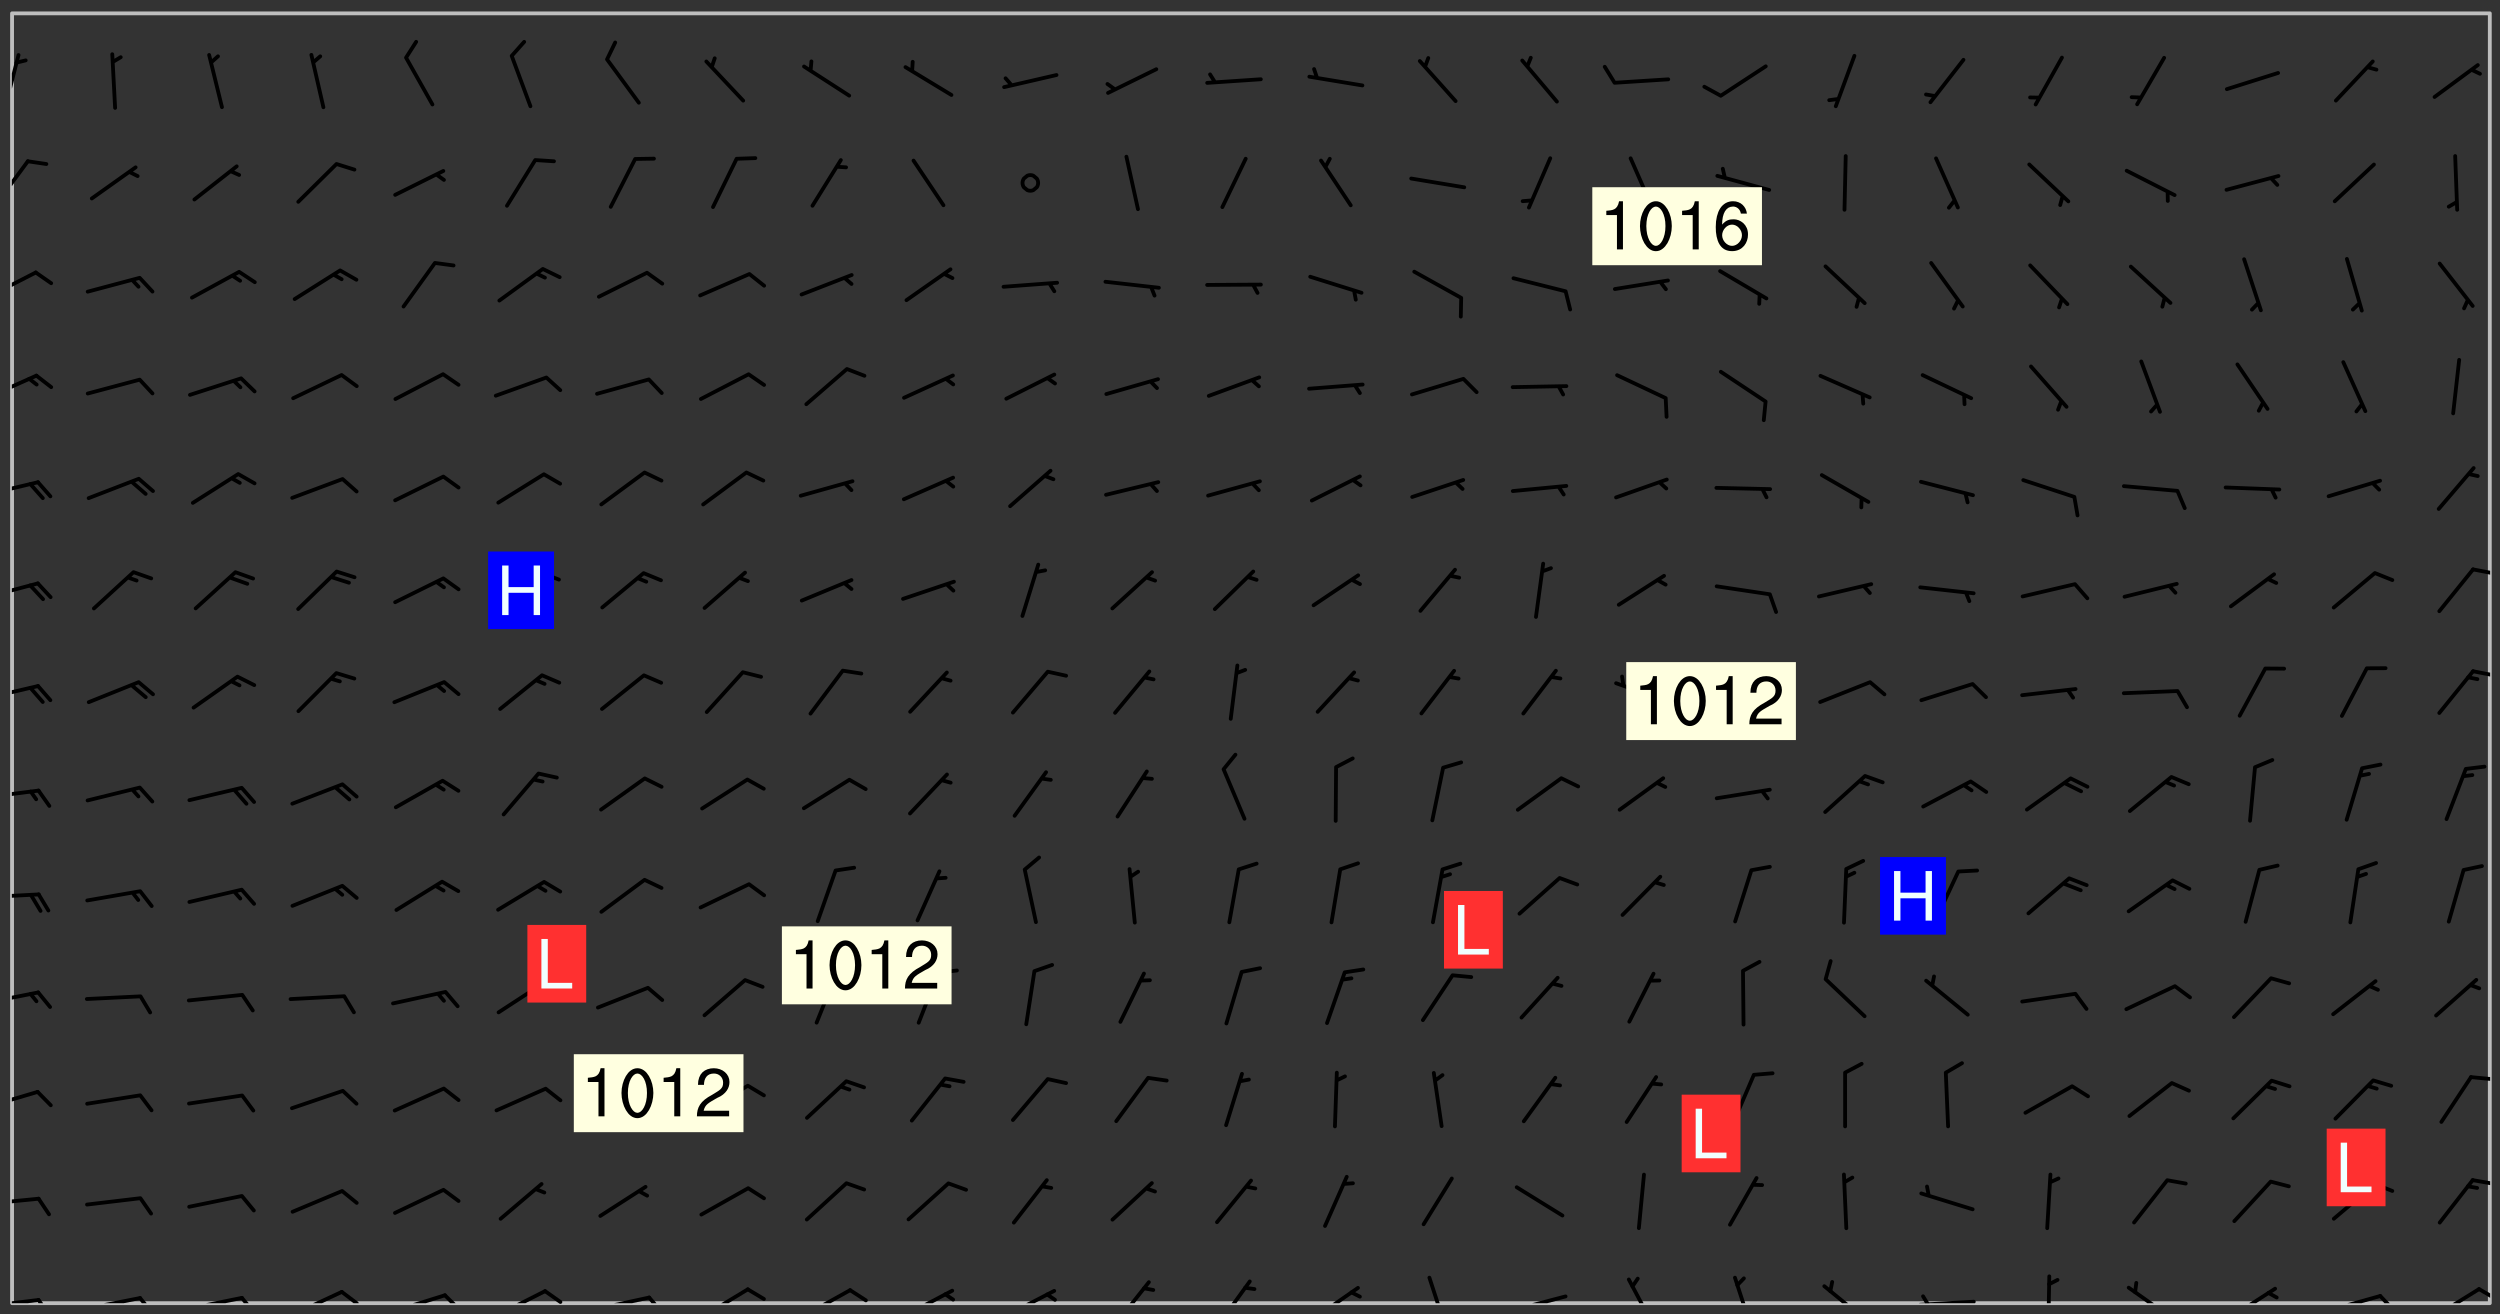 <svg xmlns="http://www.w3.org/2000/svg" role="img" xmlns:xlink="http://www.w3.org/1999/xlink" viewBox="142.45 309.95 326.84 171.84"><rect x="142.45" y="309.95" width="326.84" height="171.84" fill="#333333" stroke="none"/><defs><clipPath id="a"><path d="M144 311.672h324v168.656H144zm0 0"/></clipPath><clipPath id="b"><path d="M144 479h4v1.328h-4zm0 0"/></clipPath><clipPath id="c"><path d="M147 479h3v1.328h-3zm0 0"/></clipPath><clipPath id="d"><path d="M153 479h9v1.328h-9zm0 0"/></clipPath><clipPath id="e"><path d="M160 479h3v1.328h-3zm0 0"/></clipPath><clipPath id="f"><path d="M166 479h9v1.328h-9zm0 0"/></clipPath><clipPath id="g"><path d="M173 479h3v1.328h-3zm0 0"/></clipPath><clipPath id="h"><path d="M180 478h8v2.328h-8zm0 0"/></clipPath><clipPath id="i"><path d="M186 478h4v2.328h-4zm0 0"/></clipPath><clipPath id="j"><path d="M193 479h8v1.328h-8zm0 0"/></clipPath><clipPath id="k"><path d="M200 479h3v1.328h-3zm0 0"/></clipPath><clipPath id="l"><path d="M207 478h7v2.328h-7zm0 0"/></clipPath><clipPath id="m"><path d="M213 478h3v2.328h-3zm0 0"/></clipPath><clipPath id="n"><path d="M220 479h8v1.328h-8zm0 0"/></clipPath><clipPath id="o"><path d="M227 479h3v1.328h-3zm0 0"/></clipPath><clipPath id="p"><path d="M233 478h8v2.328h-8zm0 0"/></clipPath><clipPath id="q"><path d="M239 478h4v2.328h-4zm0 0"/></clipPath><clipPath id="r"><path d="M247 478h7v2.328h-7zm0 0"/></clipPath><clipPath id="s"><path d="M253 478h3v2.328h-3zm0 0"/></clipPath><clipPath id="t"><path d="M260 478h8v2.328h-8zm0 0"/></clipPath><clipPath id="u"><path d="M265 478h3v2.328h-3zm0 0"/></clipPath><clipPath id="v"><path d="M273 478h8v2.328h-8zm0 0"/></clipPath><clipPath id="w"><path d="M279 478h2v2.328h-2zm0 0"/></clipPath><clipPath id="x"><path d="M288 477h5v3.328h-5zm0 0"/></clipPath><clipPath id="y"><path d="M301 477h6v3.328h-6zm0 0"/></clipPath><clipPath id="z"><path d="M313 478h8v2.328h-8zm0 0"/></clipPath><clipPath id="A"><path d="M329 476h3v4.328h-3zm0 0"/></clipPath><clipPath id="B"><path d="M340 479h8v1.328h-8zm0 0"/></clipPath><clipPath id="C"><path d="M355 476h4v4.328h-4zm0 0"/></clipPath><clipPath id="D"><path d="M369 476h3v4.328h-3zm0 0"/></clipPath><clipPath id="E"><path d="M380 477h7v3.328h-7zm0 0"/></clipPath><clipPath id="F"><path d="M393 479h8v1.328h-8zm0 0"/></clipPath><clipPath id="G"><path d="M393 479h2v1.328h-2zm0 0"/></clipPath><clipPath id="H"><path d="M409 476h2v4.328h-2zm0 0"/></clipPath><clipPath id="I"><path d="M420 478h7v2.328h-7zm0 0"/></clipPath><clipPath id="J"><path d="M433 478h8v2.328h-8zm0 0"/></clipPath><clipPath id="K"><path d="M446 479h8v1.328h-8zm0 0"/></clipPath><clipPath id="L"><path d="M453 479h3v1.328h-3zm0 0"/></clipPath><clipPath id="M"><path d="M460 478h7v2.328h-7zm0 0"/></clipPath><clipPath id="N"><path d="M466 478h2v2h-2zm0 0"/></clipPath><clipPath id="O"><path d="M144 466h4v2h-4zm0 0"/></clipPath><clipPath id="P"><path d="M465 463h3v2h-3zm0 0"/></clipPath><clipPath id="Q"><path d="M144 452h4v3h-4zm0 0"/></clipPath><clipPath id="R"><path d="M465 450h3v2h-3zm0 0"/></clipPath><clipPath id="S"><path d="M144 439h4v3h-4zm0 0"/></clipPath><clipPath id="T"><path d="M144 426h4v2h-4zm0 0"/></clipPath><clipPath id="U"><path d="M144 413h4v2h-4zm0 0"/></clipPath><clipPath id="V"><path d="M144 399h4v3h-4zm0 0"/></clipPath><clipPath id="W"><path d="M465 397h3v2h-3zm0 0"/></clipPath><clipPath id="X"><path d="M144 385h4v4h-4zm0 0"/></clipPath><clipPath id="Y"><path d="M465 384h3v2h-3zm0 0"/></clipPath><clipPath id="Z"><path d="M144 372h4v3h-4zm0 0"/></clipPath><clipPath id="aa"><path d="M144 358h4v5h-4zm0 0"/></clipPath><clipPath id="ab"><path d="M144 345h4v5h-4zm0 0"/></clipPath><clipPath id="ac"><path d="M144 330h3v7h-3zm0 0"/></clipPath><clipPath id="ad"><path d="M144 316h2v9h-2zm0 0"/></clipPath><g id="ae" clip-path="url(#clip1)"><path fill="#fff" fill-opacity="0" fill-rule="evenodd" d="M0 0h1000v1000H0zm0 0"/><path fill="#d3d3d3" fill-opacity="0" fill-rule="evenodd" d="M162.152 355.867l-.234.293.059.234.117.172.176.234.293.348.113.059.117-.172.059-.234.176-.176.465-.176h.699l.234.293.289.816.059.176.176.23.352.234.699.699.172.176.234.348.234.41.289.582.41.465.23.234.234.176.117.23.176.293.172 1.164v.234l.059.289.059.117.117.117.348.41.117.172.176.176.176.234.117.172.172.352.059.234.234.406.234-.059-.176.176-.059.93h-.582l-.234-.113-.348.113-.117.117-.059.293-.059.176-.117.172-.465.293-.059.234-.059.113v.645l.059.172v.41l.059.059v.406l.059.406.117.176.059.059.23.641-.059.293v.699l-.059.582v.234l-.059.23-.055.352v1.922l.055.117h.426l-.367.117-.023.352.891 1.168 1.742.539 1.34.359v.539l.09.809.535.715 1.52.27.891-.086.09 1.164.535.18 1.16-.18 2.055-.984 1.16-.363 1.879-.176 1.695-.18-.18.719-1.516.086-1.25.09-.805.27-1.074.809.27.719.535.898-.18.625-.266.809.266 1.078.625.898.805.18 1.25-.18-.266.723.098.504.055.293v.172l.059.293v.406l.176.117.352.117h.406l.293-.176.113-.117.059-.117.117-.23.059-.176.352-.465.23-.176.176-.059.176.059.059.176.117.988.055.469.059.172.117.234.176.059.816.059h.289l.117.234.059.406.059.352v1.105l.117.293.117.348.289.699.176.352.582.754.352.176.172.059.469.234.641.465.348.234.293.176.293.055.23.062.816.348.293.176.113.172.352.352.117.176.523.641v.289l.059.352v.348l.059.352.059.289.117.059.172.059h.176l.582.234.176.117.176.289.176.234.113.234.293.23.117.117v.41l.059.055.289.234.234.117.059.117.117.172.059.117.23.234.059.176.234.059.117.059-.117.113-.059.117v.117l-.117.293-.117.289v.582l.176.117.117.059.059.117.117.117.113.059.176.348.059.352.059.406v.176l-.059.176-.117.699v.172l.117.176.293.293h.406l.176.117.117.172.117.293v.234h-.527l-.23-.234h-.234l-.176.059-.059.699.059.348.117.176.176.41.117.23.289.469.176.055h.523l.234.059.758.641.059.293v.234l.059.059.23.348v.352l-.117.172v.293l.293.289.293.176.172.059.293.176.293.117.582.406.289.234.293.176.219.16.016.012.23.176.641.523.176.234.117.176.176.176.113.172v.641l.117.176.469.117.582.117.234.059.23.113.293.117.113.059.586.352.289.172.176.062.176.055.176.059.699.352.289.176.234.055.289.176.234.117.641.406.293.117.172.059.234.059.41.059.23.059.234.117.059.172-.41.176.469.059.059.293.113.234.176.055.234.059.176.059.406.117.641.234.117.172.059.234v.176l-.059.117-.059.406.234.234.117.059.348.117.641.23.176.117.289.117.176.176.234.465.582 1.105.176.176.348.176.176.117.352.117 1.047.523.234.059.465.113.293.059.465.176.758.582.234.234.348.465.176.176.289.234.816.699.293.176.289.289.293.176.293.289.695.641.176.176.293.234.289.234.469.289.641.582.348.234.234.293.348.348.352.465.934.992.348.406.117.176.234.059.113.117.645.176.23.113.234.059.293.176.23.117.934.699.406.406.234.176.406.176.234.117.816.348.348.234.234.117.293.289.23.117.758.352.352.172.23.059.293.117.234.059.871.176h.816l.469.23.172.059.875.699.465.117.293.059.176.059.23.059.469.059.348.059.352.059.406.059h.293l.172.059v.23l.176.176h.293l.348.059.352.059.699.117h.641l.465-.234.293-.176.172-.117.41-.172.289-.176.934-.465.469-.293.523-.293.465-.172.465-.176 1.051-.465.289-.117.41-.117.289-.117.527-.176 1.516-.699.582-.348.289-.059.293-.059.348-.117.875-.23.352-.117h.113l.234-.059.875-.234.234-.059h.812l.352-.059.816-.117.172-.059.352-.055.293-.059.23-.059.816-.176.176-.059h.348l.234-.059.465-.117.758-.172.234-.059h.348l.41-.117.289-.059 1.285-.059h.289l.41-.059.23-.059h.176l.875-.117h.406l.41-.117h.348l.352-.113.871-.059h1.75l1.047.289.41.117.289.117.352.117.289.117 1.051.172.289.059h.293l.293.059.172.059.41.059.172.059.117.059h.117l.117.059.352.059h.113l.41.066 1.922.395 1.926.395 1.52.449 1.695.719 2.145.805 1.605-.719 1.43-.805 1.16-1.078 1.25-.449 3.035-.719 1.875-.359 2.145-1.348 2.234-1.254 2.5-1.258 1.695-.449 1.785-.18 1.16-.27.625.539 1.34-.27.715-.988.984-1.344.445-.18.805-.359 1.875-.539 1.785-.449 1.25-.27 1.16-.09 1.699-.09 1.961-.27 1.25-.09h.539l.625-.09h.891l2.145-.18 2.41-.18 2.59-.09 1.695.18 1.609.09 1.43.359 1.16.719 1.875.988 1.16 1.527.266.715.629.09.355.898.535.539.535 1.527 1.074.359h.535l-.805.535.09 1.707.715 2.695.891.805.895.988.715 1.258 1.785.539 1.52-.18.355 1.344 1.609-.805.98-.539.27.27.316-.215.219-.145.801.449.449-.359h.355l.535-.27.539-.719.535-.27.625-.988 1.16.449.84.371 1.395.617 1.695-.18h1.605l1.785.09.18-1.707.535-1.344.805.27.492.848.402.406-.09.539v.359l.715.449.711-.27h1.43l.359.988.445 1.258.715 1.344 1.25.629 1.695.629.715-.18.18-.539.98-.09.449.359.086 1.258-.266.629-.535.18v.539l.715.984.266.539.984.988.801 1.078-.266.359-.09.898-.625 2.332-.355 2.066-.09 1.793-.18.719-.09.539v1.438l-.98 1.883-.359 1.707-.535.898-.805 1.168-.266.539 2.055 1.254.086.359-.355.539-.09-.18v.809l.09 1.438-.445.715-1.074.094-.266.715.535.898.805.719 1.16.809 1.34.27.445.359-.355.449-1.789-.09-1.25-.449-.715-.719-.625-.09-.176 3.59-.188 1.309h89.359V311.703h-55.27v49.082l.762.125 3.289.543 2.023 2.836v2.754l2.352.332 2.348.332h4.051l-1.379 4.16-2.023.707-2.023.703-.543.344-2.594 1.617-.188.117-2.023-2.078-.73-2.742-2.672-2.078-1.375-3.5-.066-.082-1.957-2.672 2.75-1.418v-49.082H294.422v91.414l.117.031.133.012.074.074.105.047.09.059.086.059.09.059.297.297.059.09.031.117.027.117.016.137-.031.117-.059.09-.059.086-.043.105-.047.102-.027.121v.145l.176.27.148.148.074.086.074.074.043.105.062.09.059.086.043.105.059.09.047.102.043.105.059.086.117.18.074.074.062.086.059.09.043.105.059.09.059.086.062.09.059.09.043.102.117.18.074.074.059.086.074.074.09.059.105.047h.148l.133-.016.133.016.102-.047.074-.074.047-.102-.016-.133v-.148l-.047-.105-.027-.117-.047-.102-.027-.121-.043-.102-.062-.09-.043-.102-.043-.105-.031-.117-.016-.133-.012-.137.086-.059.059-.086.121-.031.043.105.016.133v.117l.059.102.059.09.09.059.148.148.059.09.043.105-.012.102.086.059.105.047.086.059.09.059.074.074-.117.027-.105.047-.086.059-.074.074-.059.09-.062.086-.027.121-.047.102-.043.105-.031.117-.012.133-.016.133v.148l.027.117.047.105.043.102.059.09.074.074.09.059.074.074.09.059.059.09.043.105.047.102.117.031.133.016h.148l.117-.031.105.043.043.105.047.102.027.121L299.5 410l.027.117.031.121.027.117.105.043.102.047.133-.016.148.148.062.086.074.074.07.074.09.062.105.043.102.043.117.031.137.016.117-.031.074-.074.027-.117-.012-.133-.031-.121-.027-.117.043-.105h.117l.09.062.117.027h.148l.133.016h.148l.133.016.133-.016h.148l.133-.016.133-.012.137.012.117-.027.133-.016.191-.059-.059.176-.016.133-.027.121-.016.133-.059.086-.133.016-.105.047-.105.043-.117.031-.117.027-.266.031h-.148l-.133.016-.074.074.059.086.148.148.117.18.074.07.09.062.09.059.086.059.09.059.102.043.105.062.105.043.086.059.105.047.102.043.18.117.059.09-.043.102-.047.105.016.133.223.223.059.09.043.102.031.121.043.102.016.133.031.117.012.137.031.117.148.148.102.043.105.043.117.031.133.016.137.016h.117l.117-.031.09-.059.043-.105.047-.102.043-.105.031-.117.012-.133v-.148l-.012-.133-.016-.133-.031-.117-.043-.105-.047-.105-.043-.102-.043-.105-.016-.133.016-.133.027-.117.031-.117.027-.121.047-.102.09-.059.086-.062.074-.074.09-.059.223-.223.059-.086.074-.074.117-.18.059-.086v-.148l-.074-.074-.102-.047-.105-.043-.102-.043-.059-.09-.047-.105-.027-.117.09-.059.117-.031.102-.043.18-.117.148-.148.012-.133-.012-.105-.09-.059-.133.016h-.148l-.133.016-.133-.016-.121-.031-.086-.059-.074-.074-.059-.09-.062-.086-.117-.18-.059-.086.031-.121.086-.059.121-.031.059-.086v-.121l-.031-.117-.059-.09-.059-.086-.047-.105-.027-.117-.016-.133.059-.09.074-.074.09-.059.117-.18.074-.074.059-.086.148-.148.121-.031.133-.016.133.016.074.074.043.105.016.133-.031.117-.117.031-.133.012-.148.148-.043.105-.047.102-.027.121-.031.117v.148l.031.117.043.105.059.09.074.07.074.074.117.031.121.027.117-.027.133-.016h.117l.09.059.074.074.047.105.059.086.102.047.133.016.105.043.086.059-.012.105-.074.074-.18.117-.059.09-.09.059-.07.074-.074.074-.062.09-.027.117-.016.133.016.133-.016.133v.148l.016.133.027.117.031.121.074.074.09.059.086.059.09.059.117.031v.086l-.102.047-.09.059-.266.031-.117.027h-.148l-.105.043-.102.047-.059.09-.062.234-.012.133-.031.121-.016.133v.293l-.012.133.012.137.016.133.133.016.133.012.121.031.086.059.074.074.047.105.043.102.016.133v.445l-.016.133v.445l.031.266.027.117.016.133.031.117.086.211.031.266v.148l-.031.117-.027.117-.031.121-.027.117-.031.117-.031.121-.012.133-.016.133.09.059.117-.031.102.016.047.105-.031.266v.441l-.043.105-.047.105-.043.102-.043.105-.059.086-.031.121-.043.117-.031.117-.016.133.016.133.059.09.105.047.086.059.059.086-.012.137-.031.117-.043.102v.445l-.016.133v.148l-.031.117-.043.105-.027.117-.047.105-.043.102-.031.121-.027.117-.031.133-.031.117-.027.117-.043.105-.031.117-.031.121-.012.133-.016.133v.297l.027.117v.148l.047.398.027.117.059.09.121.031h.148l.133-.016.059.09v.117l-.059.09-.09.059-.102.043-.105.047-.09.059-.086.059-.137.016-.117-.031-.133-.016-.102.047-.062.086-.012.137-.016.133-.031.117-.027.117-.016.133-.031.121v.297l.016.133.031.117v.148l.012.133v.148l-.027.117-.047.102-.027.121-.031.117-.059.09-.074.074-.102.043-.105.047-.117.027-.121.031-.102-.047.059-.086.105-.047.027-.117.031-.117.027-.121.031-.117v-.148l.016-.133-.031-.117-.043-.105-.105.016-.074.074-.102.043-.09.062-.074.074-.043.102-.016.133-.031.117L304.25 426l-.031.117-.027.117-.031.121-.027.117-.031.117-.043.105-.09.059h-.09l-.117-.031-.031-.086.016-.137-.031-.117v-.148l-.012-.133v-.148l-.062-.234-.027-.121-.043-.102-.047-.105-.059-.086-.059-.09-.043-.105-.062-.086-.148-.148-.07-.074-.105-.047-.105-.043-.102-.043-.297-.297-.09-.074-.086-.059-.105-.043-.09-.062-.086-.059-.105-.043-.09-.059-.086-.062-.074-.07-.105-.047-.086-.059-.105-.043-.09-.062-.102-.043-.105-.043-.086-.059-.105-.047-.105-.043-.102-.047-.09-.059-.102-.043-.105-.043-.09-.062-.117-.027-.133-.016-.133.016H299.75l-.133.016-.117-.031-.09-.059-.074-.074-.09-.059-.102-.047h-.148l-.121-.027-.102-.043-.074-.074-.117-.18-.09-.059-.102-.043-.09-.062-.105-.043-.09-.059-.086-.059-.105-.047-.059-.086-.059-.09-.043-.105-.047-.102-.074-.074-.086-.059-.074-.074-.09-.059-.223-.223-.043-.105-.031-.266.105-.043h.145l.105.043.074.074.09.059.086.059.105.047.09.059.148.148.07.074.148.148.062.086.074.074.086.059.074.074.09.062.09.059.086.059.27.176.102.047.105.043.102.043.047-.074.059-.086.074-.074.07-.074.105.043.074.074.059.09.043.102.047.105.043.105.121.027.117-.027.074-.09.043-.105.059-.09.074-.074.105-.043.117-.027.133.012.09.059.148.148.059.09.043.105.047.102.043.105.043.102.105.047.105.043.133.016.086-.059.059-.09.074-.074.105-.043.117.027.105.047.102.043.105.043.102.047.18.117v.117l-.016.133.016.133.016.137.059.086.102.047.121.027.117.031h.148l.117-.031.059-.09.18-.117.059-.09.074-.074.059-.086.117-.18.18-.117.117.031.09.059.043.074-.016.133v.117l.09.059h.148l.133-.016.133-.012.266-.031.105-.043.117-.031.121-.027.074-.074.07-.074.062-.09-.016-.105-.047-.102-.102-.043-.105-.016-.117.027-.266.031h-.148l-.074-.074-.09-.059-.117-.031-.117-.027-.133-.016h-.148l-.133.016h-.297l-.105-.047-.148-.148-.043-.102-.059-.09.223-.223.086-.059.105-.043.117-.031.133-.016.133.016.137.016.102.043.133-.012.09-.062.102-.043.062-.09-.047-.102-.09-.059-.117-.031-.102-.043-.059-.09-.062-.09v-.117l.016-.133.105-.047.074-.07v-.121l-.09-.059-.031-.117.09-.059.074-.074.043-.105.059-.09.047-.102.016-.133v-.148l-.047-.105-.043-.102-.09-.059-.133-.016-.102-.043-.137-.016-.117-.031h-.445l-.133-.016-.133-.012-.133-.016-.117-.031h-.148l-.133-.016-.133-.012-.266-.031-.121-.043-.086-.059-.074-.074v-.148l.012-.133.105-.047.102-.043.133-.016h.152l.133-.016h.293l.121.031.102.043.09.059.234.062.121-.047.09-.059.102-.043.133-.016.105.043.102.047.133.012.121-.027h.145l.121-.031.117-.027.105-.047.074-.074.086-.059.148-.148.059-.086.047-.105.027-.117.016-.105-.102-.043-.09-.059-.117-.031-.105-.043-.09-.062-.074-.086-.074-.074-.102-.043-.105-.047-.102-.043-.059-.09-.047-.102-.086-.211-.062-.086-.059-.09-.074-.074-.086-.059h-.27l-.117.031-.09.059-.102.043-.133.016-.105-.016-.027-.117-.062-.09-.117-.031-.102-.043-.148-.148-.031-.117-.016-.105.074-.074.18-.117.117-.027.117-.031.137.016.102.043.105.043.102.047.105.043.117.031.133.016.117.027.133.016.105-.016.09-.059-.074-.074-.105-.043-.074-.074-.074-.09-.148-.148-.086-.059-.09-.059-.074-.074-.09-.059-.102-.047-.121-.027-.102-.047-.105-.043-.117-.031-.102-.043-.121-.031h-.148l-.117.031-.105.043-.086.062-.18.117-.086.059-.09.059-.105.047-.086.059-.105.043-.102.043-.105.047-.074.074-.059.09-.059.086-.047.105-.059.086-.074.074-.133-.012-.117-.031h-.117l-.074.074-.09.059-.074.074-.09.059-.086.059-.105.047-.102.043-.137.016-.102-.043-.148-.148-.105-.047h-.086l-.105.047-.102.043-.121.031-.117-.031-.074-.074v-.117l.031-.121.074-.07.059-.09.074-.074.117-.031.105-.043h.293l.133-.016.137-.016.102-.043.09-.059.102-.047.09-.059.133-.012.09.059.133.012.09-.059.086-.059.105-.043.09-.059.086-.062.09-.059.148-.148.059-.086.059-.09.105-.043.133-.016.117.027.121.031.059-.059.059-.09.031-.266.027-.117.105.012.133.016.102-.043.09-.059.059-.09.074-.074.059-.09.047-.102.012-.133-.012-.133-.047-.105-.148-.148-.059-.09-.059-.086-.043-.105v-.445l.016-.133v-.148l.012-.133-.059-.059-.09.059-.102-.043-.18-.117-.086-.059-.062-.09-.059-.09-.074-.074-.086-.059-.121.031-.102.012-.105.047-.086.059-.105.043-.148.148-.09.059-.086.059-.09.062-.105.043-.133.016v-.121l.105-.043.117-.031.074-.07.043-.105v-.148l-.027-.117-.148-.148-.133-.016h-.148l-.117.031-.105.043-.102.043-.09.062-.117.027-.074-.074.012-.133-.043-.102-.043-.105-.09-.059-.117.027-.121.031-.117.031-.102.043-.121.031-.102.043-.105.043-.09.059-.102.016v-.117l.016-.133-.059-.09-.074.043-.148.148-.059.09-.074.074-.047.105-.043.102-.074.074-.059.09-.074.074-.059.086-.074.074-.09.062-.074.07-.074.074-.102.016-.133.016-.105-.043v-.121l.148-.148.043-.102.059-.09.047-.102.043-.105.059-.09.031-.117.043-.102.031-.121.027-.117.047-.105.043-.102.043-.105.074-.07.09-.062.09-.059.102-.043h.297l.266-.031.105-.043-.074-.074-.117-.031-.105-.043-.09-.059-.102-.047-.09-.059-.102-.043-.105-.043-.09-.062-.086-.059-.105-.043-.102-.043-.121-.031-.117-.031-.102-.043L297.5 410.25l-.102-.043-.09-.059-.043-.105-.016-.133.102-.043.133-.016.137.016.133-.016.102-.043.059-.09.016-.105-.09-.059-.074-.074-.102-.043-.09-.059-.148-.148-.043-.105-.016-.133v-.293l-.059-.09-.09-.059-.074-.074-.043-.105-.031-.117-.059-.09-.074-.074-.117-.027-.074-.074-.09-.059-.09-.062-.086-.059-.074-.074-.059-.086-.047-.105-.086-.059-.148-.148-.195-.059-.133.016-.102.043-.074.074-.047.102-.043.105-.059.09-.059.086-.297.297-.09.059h-.086l-.062-.086-.043-.105.031-.117.059-.09.027-.117-.012-.133-.09-.062-.105.047-.117.027-.117.031-.27.176-.102.047-.117.027-.105.047-.09.059-.102.043-.059-.086-.047-.105.016-.133.047-.105.07-.074.074-.07.059-.09v-.148l-.043-.105h-.238l-.102.047-.031.117-.027.117-.031.121-.074.043-.133.016-.074-.047-.043-.102-.043-.105-.047-.102-.043-.105-.121.031-.102.043-.133.016-.117.031-.105.043-.09.059-.102.047-.121.027-.133.016-.102-.043-.059-.09-.047-.105-.043-.102-.043-.105v-.117l.059-.09.086-.059.18-.117.102-.047.105-.043.105-.059.102-.043.09-.062.102-.043.105-.059.102-.047.09-.059.105-.043.102-.043.09-.062.102-.043.137-.016.117.031.102.043.121.031.102.043.105.047.102.043.105.043.102.047.105.043.102.043.105.047.086.059.105.043.117.031.105.043.102.047.09.059.105.043.102.043.105.047.117.027.102.047.121.027h.148l.086-.059.016-.102.059-.09-.027-.117-.074-.074-.117-.18-.074-.074-.09-.074-.18-.117-.086-.059-.105-.043-.102-.047-.27-.176-.059-.09-.074-.074-.059-.09-.043-.102-.031-.117-.016-.137v-.562l-.012-.133-.016-.133-.031-.117-.016-.133-.012-.133-.031-.121-.223-.223-.059-.086-.016-.105.031-.117.133-.016v-91.414H172.992v1.453l-.059.234-.352 1.051-.172.523-.117.348-.176.41-.117.172-.234.293-.23.059h-.352l-.117.059-.23.406v.293l.117.176.23.23.117.234.641.758.293.465.176.234.23.352.234.348.641.816.176.465.172.41.117.695.176.469.117 1.398.059.465v.875l.117 1.047v4.781l-.059.465-.352 1.281-.176.523-.113.41-.352.93L172.934 336l-.234.582-.117.176-.172.348-.176.406-.352.816-.059.293-.113.293-.117.289-.059.176-.117.875-.059.406-.059.117-.059.176-.059.172-.23.527-.117.172v.234l-.117.234-.059.172-.176.586v.289l-.059.176v.293l-.059.113-.059.527v.172l-.055.234v2.621l-.176.816-.117.176-.176.234-.117.172-.113.234-.586.934-.23.289-.293.465-.176.234-.289.352-.352.699-.113.23-.176.41-.176.23-.406.527-.816.699-.293.172-.289.234-.176.117-.176.176-.523.406-.527.176-.172.176-.234.055-.641.176h-.758m12.211 31.023l-1.074.449.359.895 1.25-.715.445-.539-.98-.09"/><path fill="#d3d3d3" fill-opacity="0" fill-rule="evenodd" d="M201.508 416.598h-.895l.449.629.98.359.805-.09.445-.988-.176.09-.715-.355-.895.355m154.621 59.07l-.059-.523v-.293l.113-.293.059-.23.469-.469h.113l.117-.113.117-.059h.176l.234-.059h.348l.234.059.117.059.23.172.059.176.117.582v.293l-.117.176-.172.289-.176.176-.527.523-.23.234-.117.059h-.176l-.117-.059-.406-.293-.176-.117-.117-.059-.059-.113-.055-.117m6.641-10.957l-.059-.172v-1.109l.059-.172.176-.059.172-.059h.176l.234-.059.117.059.059.699-.059.172-.117.176-.117.059-.234.523-.113.059h-.234l-.059-.117m9.613-14.391l-.117-.176v-.699l.293-.875.117-.172.176-.352.113-.23.117-.293.352-.758.117-.23.172-.234h.176l.117-.059h.641l.117.059.234.234.172.113.352.293.117.117.113.176v.113l.117.059.117.117v.699l-.059.176v.23l-.059.176-.348 1.051-.117.23-.117.234-.117.059-.23.234-.641.289h-.875l-.41-.117-.641-.465"/><path fill="none" stroke="#bebebe" stroke-linecap="round" stroke-linejoin="round" stroke-miterlimit="10" stroke-width=".5" d="M467.957 311.695H144.027v168.625h323.93v-168.625"/><g clip-path="url(#a)"><path fill="#fff" fill-opacity="0" fill-rule="evenodd" d="M144 311.672v168.656h324V311.672H144"/></g><g clip-path="url(#b)"><path fill="none" stroke="#000" stroke-linecap="round" stroke-linejoin="round" stroke-miterlimit="10" stroke-width=".5" d="M147.488 479.902l-6.977.852"/></g><g clip-path="url(#c)"><path fill="none" stroke="#000" stroke-linecap="round" stroke-linejoin="round" stroke-miterlimit="10" stroke-width=".5" d="M147.488 479.902l1.406 2.012"/></g><g clip-path="url(#d)"><path fill="none" stroke="#000" stroke-linecap="round" stroke-linejoin="round" stroke-miterlimit="10" stroke-width=".5" d="M160.762 479.652l-6.895 1.352"/></g><g clip-path="url(#e)"><path fill="none" stroke="#000" stroke-linecap="round" stroke-linejoin="round" stroke-miterlimit="10" stroke-width=".5" d="M160.762 479.652l1.547 1.906"/></g><g clip-path="url(#f)"><path fill="none" stroke="#000" stroke-linecap="round" stroke-linejoin="round" stroke-miterlimit="10" stroke-width=".5" d="M174.074 479.629l-6.887 1.398"/></g><g clip-path="url(#g)"><path fill="none" stroke="#000" stroke-linecap="round" stroke-linejoin="round" stroke-miterlimit="10" stroke-width=".5" d="M174.074 479.629l1.559 1.895"/></g><g clip-path="url(#h)"><path fill="none" stroke="#000" stroke-linecap="round" stroke-linejoin="round" stroke-miterlimit="10" stroke-width=".5" d="M187.133 478.848l-6.375 2.961"/></g><g clip-path="url(#i)"><path fill="none" stroke="#000" stroke-linecap="round" stroke-linejoin="round" stroke-miterlimit="10" stroke-width=".5" d="M187.133 478.848l1.957 1.48"/></g><g clip-path="url(#j)"><path fill="none" stroke="#000" stroke-linecap="round" stroke-linejoin="round" stroke-miterlimit="10" stroke-width=".5" d="M200.617 479.289l-6.711 2.082"/></g><g clip-path="url(#k)"><path fill="none" stroke="#000" stroke-linecap="round" stroke-linejoin="round" stroke-miterlimit="10" stroke-width=".5" d="M200.617 479.289l1.742 1.727"/></g><g clip-path="url(#l)"><path fill="none" stroke="#000" stroke-linecap="round" stroke-linejoin="round" stroke-miterlimit="10" stroke-width=".5" d="M213.711 478.746l-6.273 3.164"/></g><g clip-path="url(#m)"><path fill="none" stroke="#000" stroke-linecap="round" stroke-linejoin="round" stroke-miterlimit="10" stroke-width=".5" d="M213.711 478.746l2.004 1.418"/></g><g clip-path="url(#n)"><path fill="none" stroke="#000" stroke-linecap="round" stroke-linejoin="round" stroke-miterlimit="10" stroke-width=".5" d="M227.324 479.586l-6.867 1.484"/></g><g clip-path="url(#o)"><path fill="none" stroke="#000" stroke-linecap="round" stroke-linejoin="round" stroke-miterlimit="10" stroke-width=".5" d="M227.324 479.586l1.586 1.875"/></g><g clip-path="url(#p)"><path fill="none" stroke="#000" stroke-linecap="round" stroke-linejoin="round" stroke-miterlimit="10" stroke-width=".5" d="M240.215 478.512l-6.02 3.633"/></g><g clip-path="url(#q)"><path fill="none" stroke="#000" stroke-linecap="round" stroke-linejoin="round" stroke-miterlimit="10" stroke-width=".5" d="M240.215 478.512l2.105 1.262"/></g><g clip-path="url(#r)"><path fill="none" stroke="#000" stroke-linecap="round" stroke-linejoin="round" stroke-miterlimit="10" stroke-width=".5" d="M253.59 478.621l-6.141 3.414"/></g><g clip-path="url(#s)"><path fill="none" stroke="#000" stroke-linecap="round" stroke-linejoin="round" stroke-miterlimit="10" stroke-width=".5" d="M253.59 478.621l2.062 1.332"/></g><g clip-path="url(#t)"><path fill="none" stroke="#000" stroke-linecap="round" stroke-linejoin="round" stroke-miterlimit="10" stroke-width=".5" d="M266.941 478.688l-6.211 3.281"/></g><g clip-path="url(#u)"><path fill="none" stroke="#000" stroke-linecap="round" stroke-linejoin="round" stroke-miterlimit="10" stroke-width=".5" d="M266.039 479.164l1.016.691"/></g><g clip-path="url(#v)"><path fill="none" stroke="#000" stroke-linecap="round" stroke-linejoin="round" stroke-miterlimit="10" stroke-width=".5" d="M280.273 478.715l-6.246 3.227"/></g><g clip-path="url(#w)"><path fill="none" stroke="#000" stroke-linecap="round" stroke-linejoin="round" stroke-miterlimit="10" stroke-width=".5" d="M279.363 479.188l1.008.695"/></g><g clip-path="url(#x)"><path fill="none" stroke="#000" stroke-linecap="round" stroke-linejoin="round" stroke-miterlimit="10" stroke-width=".5" d="M292.648 477.578l-4.367 5.504"/></g><path fill="none" stroke="#000" stroke-linecap="round" stroke-linejoin="round" stroke-miterlimit="10" stroke-width=".5" d="M292.016 478.379l1.207.219"/><g clip-path="url(#y)"><path fill="none" stroke="#000" stroke-linecap="round" stroke-linejoin="round" stroke-miterlimit="10" stroke-width=".5" d="M305.84 477.48l-4.117 5.695"/></g><path fill="none" stroke="#000" stroke-linecap="round" stroke-linejoin="round" stroke-miterlimit="10" stroke-width=".5" d="M305.238 478.309l1.215.168"/><g clip-path="url(#z)"><path fill="none" stroke="#000" stroke-linecap="round" stroke-linejoin="round" stroke-miterlimit="10" stroke-width=".5" d="M319.984 478.324l-5.773 4.008"/></g><path fill="none" stroke="#000" stroke-linecap="round" stroke-linejoin="round" stroke-miterlimit="10" stroke-width=".5" d="M319.141 478.91l1.094.559"/><g clip-path="url(#A)"><path fill="none" stroke="#000" stroke-linecap="round" stroke-linejoin="round" stroke-miterlimit="10" stroke-width=".5" d="M331.5 483.668l-2.176-6.68"/></g><g clip-path="url(#B)"><path fill="none" stroke="#000" stroke-linecap="round" stroke-linejoin="round" stroke-miterlimit="10" stroke-width=".5" d="M340.328 481.219l6.797-1.781"/></g><g clip-path="url(#C)"><path fill="none" stroke="#000" stroke-linecap="round" stroke-linejoin="round" stroke-miterlimit="10" stroke-width=".5" d="M355.395 477.223l3.293 6.211"/></g><path fill="none" stroke="#000" stroke-linecap="round" stroke-linejoin="round" stroke-miterlimit="10" stroke-width=".5" d="M355.875 478.129l.688-1.016"/><g clip-path="url(#D)"><path fill="none" stroke="#000" stroke-linecap="round" stroke-linejoin="round" stroke-miterlimit="10" stroke-width=".5" d="M369.27 476.988l2.176 6.68"/></g><path fill="none" stroke="#000" stroke-linecap="round" stroke-linejoin="round" stroke-miterlimit="10" stroke-width=".5" d="M369.586 477.961l.852-.883"/><g clip-path="url(#E)"><path fill="none" stroke="#000" stroke-linecap="round" stroke-linejoin="round" stroke-miterlimit="10" stroke-width=".5" d="M380.953 478.102l5.438 4.453"/></g><path fill="none" stroke="#000" stroke-linecap="round" stroke-linejoin="round" stroke-miterlimit="10" stroke-width=".5" d="M381.742 478.75l.242-1.203"/><g clip-path="url(#F)"><path fill="none" stroke="#000" stroke-linecap="round" stroke-linejoin="round" stroke-miterlimit="10" stroke-width=".5" d="M393.477 480.527l7.016-.398"/></g><g clip-path="url(#G)"><path fill="none" stroke="#000" stroke-linecap="round" stroke-linejoin="round" stroke-miterlimit="10" stroke-width=".5" d="M394.5 480.469l-.637-1.047"/></g><g clip-path="url(#H)"><path fill="none" stroke="#000" stroke-linecap="round" stroke-linejoin="round" stroke-miterlimit="10" stroke-width=".5" d="M410.367 476.816l-.133 7.023"/></g><path fill="none" stroke="#000" stroke-linecap="round" stroke-linejoin="round" stroke-miterlimit="10" stroke-width=".5" d="M410.348 477.84l1.094-.559"/><g clip-path="url(#I)"><path fill="none" stroke="#000" stroke-linecap="round" stroke-linejoin="round" stroke-miterlimit="10" stroke-width=".5" d="M420.75 478.297l5.734 4.062"/></g><path fill="none" stroke="#000" stroke-linecap="round" stroke-linejoin="round" stroke-miterlimit="10" stroke-width=".5" d="M421.586 478.887l.156-1.215"/><g clip-path="url(#J)"><path fill="none" stroke="#000" stroke-linecap="round" stroke-linejoin="round" stroke-miterlimit="10" stroke-width=".5" d="M439.887 478.43l-5.91 3.797"/></g><path fill="none" stroke="#000" stroke-linecap="round" stroke-linejoin="round" stroke-miterlimit="10" stroke-width=".5" d="M439.027 478.984l1.07.598"/><g clip-path="url(#K)"><path fill="none" stroke="#000" stroke-linecap="round" stroke-linejoin="round" stroke-miterlimit="10" stroke-width=".5" d="M453.633 479.383l-6.77 1.891"/></g><g clip-path="url(#L)"><path fill="none" stroke="#000" stroke-linecap="round" stroke-linejoin="round" stroke-miterlimit="10" stroke-width=".5" d="M453.633 479.383l1.691 1.777"/></g><g clip-path="url(#M)"><path fill="none" stroke="#000" stroke-linecap="round" stroke-linejoin="round" stroke-miterlimit="10" stroke-width=".5" d="M466.551 478.48l-5.977 3.695"/></g><g clip-path="url(#N)"><path fill="none" stroke="#000" stroke-linecap="round" stroke-linejoin="round" stroke-miterlimit="10" stroke-width=".5" d="M466.551 478.48l2.117 1.238"/></g><g clip-path="url(#O)"><path fill="none" stroke="#000" stroke-linecap="round" stroke-linejoin="round" stroke-miterlimit="10" stroke-width=".5" d="M147.496 466.664l-6.992.699"/></g><path fill="none" stroke="#000" stroke-linecap="round" stroke-linejoin="round" stroke-miterlimit="10" stroke-width=".5" d="M147.496 466.664l1.363 2.039m11.945-2.105l-6.977.832m6.977-.832l1.398 2.012m11.871-2.301l-6.887 1.41m6.887-1.41l1.562 1.895m11.547-2.547l-6.48 2.715m6.48-2.715l1.902 1.551m11.348-1.703l-6.344 3.02m6.344-3.02l1.969 1.457m10.852-2.219l-5.355 4.547m4.578-3.887l1.137.453m13.234-.742l-5.914 3.801m5.051-3.246l1.07.598m13.211-.977l-6.121 3.449m6.121-3.449l2.066 1.32m10.781-1.969l-5.184 4.746m5.184-4.746l2.312.82m11.02-.801l-5.219 4.707m5.219-4.707l2.305.836m10.555-1.258l-4.309 5.551m3.684-4.742l1.207.207m13.152-.629l-5.148 4.777m4.402-4.082l1.156.402m12.555-1.43l-4.449 5.441m3.805-4.648l1.203.238m11.953-1.523l-2.84 6.426m2.426-5.492l1.223-.09m12.93-.621l-3.688 5.98m12.172-4.84l5.977 3.699m10.66-5.348l-.668 6.996m15.387-6.551l-3.477 6.105m2.973-5.219l1.227.035m10.699-1.379l.312 7.02m-.27-6l1.059-.621m9.012 2.074l6.715 2.074m-5.738-1.77l-.23-1.207m16.137-1.566l-.422 7.012m.359-5.992l1.117-.512m14.219.234l-4.34 5.527m4.34-5.527l2.418.434m11.109-.254l-4.762 5.168m4.762-5.168l2.371.617m11.246-.301l-5.367 4.539m5.367-4.539l2.277.906m-3.059-.246l1.141.453m12.43-1.621l-4.312 5.551"/><g clip-path="url(#P)"><path fill="none" stroke="#000" stroke-linecap="round" stroke-linejoin="round" stroke-miterlimit="10" stroke-width=".5" d="M465.719 464.238l2.414.418"/></g><path fill="none" stroke="#000" stroke-linecap="round" stroke-linejoin="round" stroke-miterlimit="10" stroke-width=".5" d="M465.09 465.047l1.207.211"/><g clip-path="url(#Q)"><path fill="none" stroke="#000" stroke-linecap="round" stroke-linejoin="round" stroke-miterlimit="10" stroke-width=".5" d="M147.367 452.699l-6.734 1.996"/></g><path fill="none" stroke="#000" stroke-linecap="round" stroke-linejoin="round" stroke-miterlimit="10" stroke-width=".5" d="M147.367 452.699l1.723 1.75m11.695-1.301l-6.941 1.102m6.941-1.102l1.477 1.961m11.844-1.938l-6.949 1.055m6.949-1.055l1.461 1.969m11.703-2.574l-6.652 2.266m6.652-2.266l1.789 1.68m11.41-1.984l-6.414 2.875m6.414-2.875l1.934 1.508m11.387-1.488l-6.43 2.836m6.43-2.836l1.93 1.52m11.363-1.57l-6.383 2.934m6.383-2.934l1.953 1.488m11.184-1.828l-6.023 3.617m6.023-3.617l2.102 1.262m10.773-1.848l-5.145 4.789m5.145-4.789l2.316.801M252.344 452l1.16.402m12.512-1.457l-4.359 5.508m4.359-5.508l2.414.441m-3.047.359l1.207.219m12.84-.941L274.875 456.375m4.555-5.352l2.395.527m10.723-.684l-4.164 5.66m4.164-5.66l2.43.355m9.844-.879l-2.078 6.711m1.773-5.734l1.207-.23m11.496-.902l-.246 7.023m.211-6.004l1.102-.535m11.613-.449l1.023 6.953m-.875-5.941l.988-.727m14.75.344l-4.121 5.691m3.523-4.863l1.215.172m12.566-1.09l-3.855 5.875m3.293-5.02l1.223.109m12.113-1.258l-2.773 6.457m2.773-6.457l2.445-.203m9.484-.082v7.027m0-7.027l2.164-1.152m11 1.156l.301 7.02m-.301-7.02l2.117-1.242m14.402 3.02l-6.109 3.469m6.109-3.469l2.074 1.312m10.961-1.734l-5.547 4.312m5.547-4.312l2.238 1m10.809-1.309l-5.012 4.926m5.012-4.926l2.34.738m-3.07-.02l1.172.367m12.836-1.121l-4.938 5m4.938-5l2.352.703m-3.07.023l1.176.352m12.328-1.508l-3.875 5.859"/><g clip-path="url(#R)"><path fill="none" stroke="#000" stroke-linecap="round" stroke-linejoin="round" stroke-miterlimit="10" stroke-width=".5" d="M465.5 450.77l2.441.234"/></g><g clip-path="url(#S)"><path fill="none" stroke="#000" stroke-linecap="round" stroke-linejoin="round" stroke-miterlimit="10" stroke-width=".5" d="M147.445 439.699l-6.891 1.367"/></g><path fill="none" stroke="#000" stroke-linecap="round" stroke-linejoin="round" stroke-miterlimit="10" stroke-width=".5" d="M147.445 439.699l1.551 1.902m-2.551-1.703l.773.953m13.605-.641l-7.02.348m7.02-.348l1.258 2.105m12.043-2.297l-6.988.727m6.988-.727l1.371 2.035m11.957-1.859l-7.016.375m7.016-.375l1.266 2.102m11.973-2.664l-6.863 1.5m6.863-1.5l1.59 1.871m-2.586-1.652l.793.938m13.031-2.324l-5.887 3.836m5.887-3.836l2.148 1.188m-3.004-.629l1.07.594m13.426-.523l-6.539 2.578m6.539-2.578l1.867 1.594m10.832-2.605l-5.309 4.602m5.309-4.602l2.289.883m9.684-1.84l-2.621 6.52m2.238-5.574l1.219-.129m12.449-.828l-2.562 6.543m2.562-6.543l2.434-.285m10.133.082l-1.066 6.945m1.066-6.945l2.316-.809m12.004 1.125l-3.078 6.316m2.629-5.398l1.227-.043m12-1.086l-2 6.734m2-6.734l2.406-.488m11.066.539l-2.316 6.633m2.316-6.633l2.426-.371m-2.762 1.336l1.211-.184m13.223-.395l-3.879 5.859m3.879-5.859l2.441.234m11.297.094l-4.727 5.203m4.039-4.445l1.188.301m12.035-1.594l-3.168 6.273m2.707-5.359l1.227-.027m10.93-1.262l.07 7.027m-.07-7.027l2.156-1.172m8.648 2.266l5.094 4.84m-5.094-4.84l.656-2.367m12.484 2.562l5.441 4.445m-4.648-3.797l.238-1.203m18.48 2.27l-6.953 1.016m6.953-1.016l1.453 1.977m11.562-2.973l-6.352 3.008m6.352-3.008l1.969 1.465m10.598-2.5l-4.855 5.078m4.855-5.078l2.363.664m11.297-.285l-5.543 4.32m4.734-3.691l1.121.5m12.859-1.297l-5.258 4.66m4.492-3.984l1.148.43"/><g clip-path="url(#T)"><path fill="none" stroke="#000" stroke-linecap="round" stroke-linejoin="round" stroke-miterlimit="10" stroke-width=".5" d="M147.508 426.883l-7.016.371"/></g><path fill="none" stroke="#000" stroke-linecap="round" stroke-linejoin="round" stroke-miterlimit="10" stroke-width=".5" d="M147.508 426.883l1.266 2.105m-2.285-2.051l1.262 2.102m13.027-2.574l-6.922 1.207m6.922-1.207l1.504 1.938m-2.512-1.762l.754.969m13.527-1.344l-6.84 1.605m6.84-1.605l1.617 1.848M173.055 426.5l.809.922m13.344-1.66l-6.523 2.617m6.523-2.617l1.875 1.578m-2.824-1.199l.938.789m13.051-1.711l-5.973 3.699m5.973-3.699l2.121 1.234m-2.988-.695l1.059.617m13.145-1.125l-6.016 3.637m6.016-3.637l2.105 1.262m-2.98-.73l1.055.629m12.953-1.434l-5.648 4.184m5.648-4.184l2.215 1.059m11.441-.488l-6.332 3.043m6.332-3.043L242.348 427m9.344-3.246l-2.34 6.629m2.34-6.629l2.426-.363m11.152.469l-2.867 6.418m2.449-5.484l1.227-.082m10.34-1.078l1.465 6.871m-1.465-6.871l1.879-1.578m11.824 1.516l.688 6.996m-.586-5.977l1.02-.68m13.156-.301l-1.234 6.918m1.234-6.918l2.336-.754m10.934.746l-1.145 6.934m1.145-6.934l2.324-.785m11.047.793l-1.254 6.918m1.254-6.918l2.336-.746m-2.52 1.754l1.168-.375m14.328.492l-5.25 4.668m5.25-4.668l2.301.852m10.859-1.016l-4.941 4.996m4.223-4.27l1.176.355m11.449-1.934l-2.125 6.699m2.125-6.699l2.414-.441m9.988.281l-.297 7.02m.297-7.02l2.215-1.059m-2.258 2.078l1.105-.527m13.59-.164L395.5 430.25m2.973-6.363l2.453-.129m12.043 1.023l-5.332 4.578m5.332-4.578l2.285.891m-3.062-.227l2.285.895m12.012-1.293l-5.746 4.043m5.746-4.043l2.191 1.105m-3.027-.52l1.094.555m11.086-2.516l-1.801 6.793m1.801-6.793l2.387-.559m10.551.48l-1.047 6.949m1.047-6.949l2.316-.816m-2.469 1.828l1.16-.406m12.754-.508l-1.938 6.754m1.938-6.754l2.398-.512"/><g clip-path="url(#U)"><path fill="none" stroke="#000" stroke-linecap="round" stroke-linejoin="round" stroke-miterlimit="10" stroke-width=".5" d="M147.484 413.309l-6.969.891"/></g><path fill="none" stroke="#000" stroke-linecap="round" stroke-linejoin="round" stroke-miterlimit="10" stroke-width=".5" d="M147.484 413.309l1.418 2.004m-2.43-1.875l.707 1.004m13.547-1.527l-6.824 1.68m6.824-1.68l1.637 1.824m-2.629-1.582l.816.914m13.5-1.121l-6.84 1.609m6.84-1.609l1.617 1.848m-2.613-1.613l1.617 1.844m12.551-2.539l-6.555 2.531m6.555-2.531l1.855 1.605m-2.809-1.238l1.855 1.609m12.191-2.445l-6.113 3.469m6.113-3.469l2.07 1.316m-2.961-.812l1.035.66m12.395-2.105l-4.559 5.348m4.559-5.348l2.395.531m-3.059.25l1.199.262m13.359-.406l-5.719 4.078m5.719-4.078l2.195 1.094m11.219-.949l-5.918 3.789m5.918-3.789l2.141 1.203M253.5 411.891l-5.957 3.727m5.957-3.727l2.125 1.223m10.629-1.91l-4.836 5.098m4.133-4.355l1.184.328m12.473-1.367l-4.113 5.695m3.516-4.867l1.215.168m12.555-1.098l-3.828 5.895m3.27-5.035l1.223.105m9.371-1.254l2.734 6.473m-2.734-6.473l1.547-1.902m13.16 1.625l-.051 7.027m.051-7.027l2.176-1.137m11.82 1.211l-1.414 6.883m1.414-6.883l2.355-.695m13.098 2.074l-5.688 4.125m5.688-4.125l2.203 1.074m11.113-1.074l-5.691 4.121m4.863-3.52l1.102.539m13.664.363l-6.938 1.117m5.93-.953l.738.977m12.723-2.938l-5.211 4.711m5.211-4.711l2.309.832m-3.066-.148l1.152.418m13.422-.387l-6.215 3.281m6.215-3.281l2.031 1.375m-2.938-.898l1.016.688m12.957-1.566l-5.719 4.082m5.719-4.082l2.195 1.094m-3.027-.5l2.195 1.094m11.809-1.871l-5.434 4.453m5.434-4.453l2.266.945m-3.055-.297l1.133.473m10.582-2.395l-.652 6.996m.652-6.996l2.266-.945m11.734 1.078l-2.02 6.73m2.02-6.73l2.406-.48m-2.703 1.461l1.203-.242m12.656-.652l-2.52 6.559m2.52-6.559l2.438-.297m-2.801 1.254l1.215-.152"/><g clip-path="url(#V)"><path fill="none" stroke="#000" stroke-linecap="round" stroke-linejoin="round" stroke-miterlimit="10" stroke-width=".5" d="M147.422 399.641l-6.844 1.594"/></g><path fill="none" stroke="#000" stroke-linecap="round" stroke-linejoin="round" stroke-miterlimit="10" stroke-width=".5" d="M147.422 399.641l1.613 1.848m-2.609-1.613l1.613 1.848m12.539-2.59l-6.523 2.613m6.523-2.613l1.875 1.582m-2.824-1.203l1.875 1.582M173.5 398.414l-5.742 4.051m5.742-4.051l2.191 1.105m-3.023-.516l1.094.551m12.664-1.605l-4.961 4.977m4.961-4.977l2.348.715m-3.07.012l1.176.355m13.641.094l-6.516 2.629m6.516-2.629l1.879 1.574m-2.828-1.195l.941.789m12.801-2.059l-5.473 4.406m5.473-4.406l2.254.969m-3.051-.328l1.129.484m12.988-1.117l-5.484 4.395m5.484-4.395l2.254.969m10.676-1.375l-4.715 5.207m4.715-5.207l2.383.598m10.684-.805l-4.219 5.617m4.219-5.617l2.426.379m11.18-.137l-4.797 5.133m4.098-4.387l1.188.32m12.707-1.172l-4.559 5.348m4.559-5.348l2.395.527m10.883-.559l-4.484 5.41m3.832-4.625l1.203.25m10.957-1.816l-.867 6.973m.742-5.961l1.145-.438m14.246.332l-4.77 5.156m4.078-4.406l1.184.312m12.578-1.27l-4.277 5.574m3.656-4.766l1.207.203m12.719-1.023l-4.258 5.594m3.637-4.777l1.211.195m7.281.621l6.629 2.332m-5.664-1.992l-.184-1.215m14.488 5.277l2.723-6.477m-2.328 5.535l-1.223.113m18.77-3.707l-6.531 2.594m6.531-2.594l1.871 1.59m11.527-1.348l-6.699 2.113m6.699-2.113l1.75 1.719m11.707-1.066l-6.98.805m5.965-.688l.695 1.012m13.656-.867l-7.023.285m7.023-.285l1.238 2.117m10.238-5.062l-3.352 6.176m3.352-6.176l2.457.02m10.812-.047l-3.258 6.227m3.258-6.227l2.453-.016m11.445.398l-4.422 5.461"/><g clip-path="url(#W)"><path fill="none" stroke="#000" stroke-linecap="round" stroke-linejoin="round" stroke-miterlimit="10" stroke-width=".5" d="M465.773 397.707l2.406.469"/></g><path fill="none" stroke="#000" stroke-linecap="round" stroke-linejoin="round" stroke-miterlimit="10" stroke-width=".5" d="M465.129 398.504l1.203.234"/><g clip-path="url(#X)"><path fill="none" stroke="#000" stroke-linecap="round" stroke-linejoin="round" stroke-miterlimit="10" stroke-width=".5" d="M147.395 386.223l-6.789 1.801"/></g><path fill="none" stroke="#000" stroke-linecap="round" stroke-linejoin="round" stroke-miterlimit="10" stroke-width=".5" d="M147.395 386.223l1.672 1.797m-2.66-1.535l1.672 1.797m11.828-3.531l-5.18 4.746m5.18-4.746l2.312.816m-3.066-.125l1.156.406m12.922-1.09l-5.199 4.73m5.199-4.73l2.309.828m-3.066-.141l2.309.828m11.68-1.602l-5.031 4.902m5.031-4.902l2.34.746m-3.07-.031l2.336.746m12.344-.566l-6.301 3.113m6.301-3.113l1.992 1.43m-2.91-.977l.996.715m12.75-1.902l-5.328 4.582m5.328-4.582l2.285.891m-3.059-.223l1.141.445m12.988-1.066l-5.406 4.488m5.406-4.488l2.27.934m-3.055-.281l1.133.469m12.91-1.188l-5.293 4.621m4.523-3.949l1.148.438m13.539-.141l-6.496 2.684m5.551-2.293l.945.781M267.164 386l-6.656 2.246m5.688-1.918l.895.84m11.098-3.402l-2.074 6.715m1.773-5.738l1.203-.23m13.969.242l-5.188 4.738m4.434-4.051l1.156.414m12.832-1.188l-5.023 4.914m4.293-4.199l1.168.371m13.281-.59l-5.832 3.918m4.984-3.348l1.082.578m12.426-1.879l-4.523 5.379m3.867-4.594l1.199.254m10.984-1.832l-.945 6.965m.809-5.949l1.152-.426m14.785 1l-5.918 3.785m5.059-3.234l1.066.602m13.625 1.262l-6.949-1.043m6.949 1.043l.816 2.316m12.441-3.641L380.25 387.93m5.848-1.379l.809.926m13.57.035l-6.98-.777m5.965.664l.453 1.141m13.809-2.219l-6.844 1.605m6.844-1.605l1.617 1.848m11.688-1.887l-6.824 1.684m5.832-1.438l.82.914m12.898-2.414l-5.645 4.191m4.82-3.582l1.109.527m12.898-1.297l-5.383 4.512m5.383-4.512l2.277.918m10.555-1.395l-4.414 5.465"/><g clip-path="url(#Y)"><path fill="none" stroke="#000" stroke-linecap="round" stroke-linejoin="round" stroke-miterlimit="10" stroke-width=".5" d="M465.77 384.391l2.41.465"/></g><g clip-path="url(#Z)"><path fill="none" stroke="#000" stroke-linecap="round" stroke-linejoin="round" stroke-miterlimit="10" stroke-width=".5" d="M147.418 372.996l-6.836 1.625"/></g><path fill="none" stroke="#000" stroke-linecap="round" stroke-linejoin="round" stroke-miterlimit="10" stroke-width=".5" d="M147.418 372.996l1.621 1.844m-2.617-1.605l1.625 1.84m12.547-2.531l-6.555 2.531m6.555-2.531l1.855 1.605m-2.809-1.238l1.852 1.609m12.105-2.594l-5.934 3.766m5.934-3.766l2.133 1.215m-2.996-.668l1.066.605m13.438-.5l-6.586 2.461m6.586-2.461l1.836 1.625m11.34-1.945l-6.305 3.102m6.305-3.102l1.988 1.434m11.156-1.738l-5.965 3.711m5.965-3.711l2.121 1.23m11.039-1.461l-5.656 4.172m5.656-4.172l2.211 1.059m11.102-1.062l-5.652 4.18m5.652-4.18l2.215 1.059m11.656.082l-6.766 1.898m5.781-1.621l.848.887m13.289-1.629l-6.438 2.824m5.5-2.41l.961.758m12.715-2.074l-5.285 4.633m4.516-3.961l1.148.438m13.707.379l-6.828 1.652m5.836-1.41l.816.918m13.465-1.27l-6.773 1.871m5.789-1.598l.844.891m13.207-1.805l-6.277 3.156m5.363-2.699l1.004.711m13.422-.703l-6.668 2.223m5.695-1.898l.891.848m13.559-.395l-6.992.672m5.977-.574l.676 1.023m13.473-1.953l-6.629 2.336m5.664-1.996l.902.828m13.574.082l-7.023-.164m6.004.141l.551 1.094m13.316.602l-6.09-3.508m5.203 2.996l-.039 1.227m14.598-1.594l-6.801-1.754m5.812 1.5l.289 1.191m13.953-.715l-6.676-2.195m6.676 2.195l.418 2.418m13.059-3.207l-7-.617m7 .617l.957 2.258m12.367-2.434l-7.02-.266m6 .227l.535 1.105m13.652-2.215l-6.727 2.031m5.75-1.734l.863.871m12.348-2.824l-4.566 5.344m3.902-4.566l1.199.266"/><g clip-path="url(#aa)"><path fill="none" stroke="#000" stroke-linecap="round" stroke-linejoin="round" stroke-miterlimit="10" stroke-width=".5" d="M147.207 359.059l-6.414 2.871"/></g><path fill="none" stroke="#000" stroke-linecap="round" stroke-linejoin="round" stroke-miterlimit="10" stroke-width=".5" d="M147.207 359.059l1.938 1.504m-2.871-1.086l.969.75m13.469-.641l-6.789 1.812m6.789-1.812l1.672 1.797m11.59-1.969l-6.688 2.16m6.688-2.16l1.762 1.707M173 359.727l.883.855m13.23-1.605l-6.336 3.035m6.336-3.035l1.977 1.457m11.285-1.562l-6.23 3.246m6.23-3.246l2.023 1.387m11.484-.953l-6.613 2.375m6.613-2.375l1.816 1.652m11.578-1.402l-6.773 1.879m6.773-1.879l1.688 1.777m11.359-2.453l-6.238 3.23m6.238-3.23l2.02 1.395m10.832-2.082l-5.309 4.602m5.309-4.602l2.289.883m11.566-.039l-6.391 2.918m5.461-2.496l.973.746m13.215-1.289l-6.277 3.16m5.363-2.703l1.004.711m13.465-.562l-6.754 1.945m5.77-1.66l.852.879m13.367-1.402l-6.594 2.422m5.637-2.07l.914.82m13.562-.234l-7.004.547m5.984-.465l.66 1.031m13.535-1.855l-6.727 2.035m6.727-2.035l1.73 1.738m11.734-.789l-7.023.133m6.004-.113l.594 1.074m13.406.473l-6.355-2.996m6.355 2.996l.117 2.449m12.945-2.004l-5.852-3.887m5.852 3.887l-.238 2.441m13.848-2.977l-6.438-2.82m5.5 2.41l.094 1.223m14.113-.711l-6.348-3.02m5.422 2.578l.055 1.227m13.336.34l-4.648-5.273m3.973 4.508l-.434 1.148m13.324.273l-2.449-6.586m2.094 5.629l-.812.918m15.23-.344l-3.941-5.816m3.367 4.969l-.57 1.086m13.93.055l-2.883-6.406m2.465 5.477l-.75.969m12.648.25L463.953 357"/><g clip-path="url(#ab)"><path fill="none" stroke="#000" stroke-linecap="round" stroke-linejoin="round" stroke-miterlimit="10" stroke-width=".5" d="M147.125 345.574l-6.25 3.207"/></g><path fill="none" stroke="#000" stroke-linecap="round" stroke-linejoin="round" stroke-miterlimit="10" stroke-width=".5" d="M147.125 345.574l2.016 1.402m11.57-.703l-6.793 1.809m6.793-1.809l1.672 1.797m-2.66-1.531l.836.898m13.156-1.945l-6.168 3.371m6.168-3.371l2.047 1.352m-2.945-.859l1.023.672m13.078-1.352l-5.945 3.746m5.945-3.746l2.129 1.219m-2.996-.676l1.066.609m12.195-2.129l-4.105 5.699m4.105-5.699l2.434.328m11.672.457l-5.684 4.133m5.684-4.133l2.203 1.074m-3.031-.477l1.102.539m13.344-.641l-6.289 3.137m6.289-3.137l1.996 1.426m11.395-1.258l-6.441 2.801m6.441-2.801l1.922 1.527m11.449-1.398l-6.551 2.547m5.598-2.18l.93.801m12.938-1.914l-5.754 4.035M265.875 345.75l1.094.555m13.684.609l-7.004.527m5.988-.449l.652 1.035m13.668-.457l-6.984-.785m5.969.672l.449 1.141m13.902-1.441l-7.027.043m6.008-.035l.582 1.078m13.594-.016l-6.707-2.098m5.73 1.793l.227 1.207m13.781-.238l-6.137-3.422m6.137 3.422l-.051 2.453m13.703-3.312l-6.816-1.707m6.816 1.707l.594 2.379m12.785-3.793l-6.938 1.121m5.926-.957l.742.977m13.141 1.207l-6.051-3.574M372.5 348.445l-.055 1.227m13.789-.09l-5.125-4.809m4.379 4.109l-.32 1.184m13.883-.043l-4.129-5.691m3.527 4.863l-.539 1.102m14.824-.586l-4.867-5.066m4.16 4.332l-.383 1.164m14.562-.59l-5.18-4.746m4.426 4.055l-.309 1.188m12.883.469l-2.191-6.676m1.875 5.703l-.852.887m14.363.125l-1.949-6.754m1.664 5.77l-.883.855m15.664-.477l-4.316-5.543m3.691 4.738l-.504 1.121"/><g clip-path="url(#ac)"><path fill="none" stroke="#000" stroke-linecap="round" stroke-linejoin="round" stroke-miterlimit="10" stroke-width=".5" d="M146.086 331.035l-4.172 5.656"/></g><path fill="none" stroke="#000" stroke-linecap="round" stroke-linejoin="round" stroke-miterlimit="10" stroke-width=".5" d="M146.086 331.035l2.426.359m11.668.434l-5.727 4.07m4.891-3.48l1.098.551m12.953-1.273l-5.531 4.336m4.727-3.707l1.121.5m12.734-1.434l-5 4.941m5-4.941l2.34.734m11.621.176l-6.293 3.125m5.379-2.668l.996.711m11.938-2.594l-3.699 5.977m3.699-5.977l2.445.16m10.617-.301l-3.195 6.258m3.195-6.258l2.453-.043m10.809.016l-3.086 6.312m3.086-6.312l2.449-.086m11.176.258l-3.707 5.969m3.168-5.102l1.223.082m12.734 4.953l-3.914-5.836m16.293 2.918l-.02-.199-.059-.191-.094-.176-.457-.379-.191-.059-.199-.02-.199.02-.195.059-.457.379-.094.176-.059.191-.02.199.02.199.059.191.094.176.457.379.195.059.199.02.199-.02.191-.059.457-.379.094-.176.059-.191.02-.199m13.051 3.43l-1.512-6.859m15.598.266l-3.055 6.328m12.898-6.09l3.887 5.852m-3.32-5l.582-1.082m10.645 2.582l6.934 1.148m8.453 2.652l2.789-6.453m-2.383 5.512l-1.223.102m16.938.832l-2.824-6.438m2.414 5.5l-.762.961m9.684-4.164l6.781 1.844m-5.793-1.574l-.273-1.199m15.91 5.363l.16-7.023m14.664 6.723l-2.855-6.422M398 336.141l-.758.965m15.613-.832l-5.109-4.824m4.367 4.125l-.324 1.184m14.961-1.301l-6.266-3.188m5.352 2.723l.023 1.227m14.469-3.258l-6.793 1.805m5.805-1.543l.836.898m7.508 2.145l5.125-4.805m10.883 5.914l-.262-7.023m.227 6l-1.062.617"/><g clip-path="url(#ad)"><path fill="none" stroke="#000" stroke-linecap="round" stroke-linejoin="round" stroke-miterlimit="10" stroke-width=".5" d="M144.871 317.145l-1.742 6.809"/></g><path fill="none" stroke="#000" stroke-linecap="round" stroke-linejoin="round" stroke-miterlimit="10" stroke-width=".5" d="M144.617 318.133l1.191-.289m11.32-.805l.371 7.016m-.316-5.996l1.051-.629m11.559-.293l1.676 6.824m-1.434-5.832l.914-.816m12.211-.188l1.57 6.848m-1.344-5.852l.93-.805m11.219.172l3.449 6.121m-3.449-6.121l1.324-2.07m12.492 1.836l2.445 6.586m-2.445-6.586l1.629-1.832m10.832 2.293l4.156 5.664m-4.156-5.664l1.066-2.211m11.918 2.484l4.816 5.117m-4.113-4.371l.391-1.164m11.676 1.074l5.906 3.809m-5.047-3.254l.105-1.223m12.301.75l6.008 3.641m-5.137-3.109l.07-1.227m11.953 3.309l6.848-1.582m-5.852 1.352l-.805-.926m13.395 1.914L293.621 319m-5.391 2.645l-.996-.715m13.039-.145l7.012-.473m-5.988.402l-.648-1.039m12.98.301l6.934 1.145m-5.926-.977l-.391-1.164m13.824-1.051l4.68 5.238m-4-4.477l.426-1.152m12.285.324l4.531 5.371m-3.871-4.59l.457-1.141m10.957 3.27l7.012-.449m-7.012.449l-1.289-2.09m15.172 3.789l5.879-3.848m-5.879 3.848l-2.152-1.18m17.188 2.551l2.434-6.59m-2.078 5.633l-1.215.164m13.234.27l4.316-5.547m-3.688 4.742l-1.207-.211m14.332 1.309l3.438-6.129m-2.938 5.234l-1.227-.027m13.996.895l3.531-6.074m-3.02 5.191l-1.227-.047m19.145-3.164l-6.699 2.113m19.074-3.617l-4.82 5.117m4.117-4.371l1.184.324m13.254-.598l-5.656 4.172m4.832-3.562l1.105.527"/><path fill="#ff3030" fill-rule="evenodd" d="M446.633 467.648h7.691V457.504h-7.691v10.145"/><path fill="azure" fill-rule="evenodd" d="M448.465 459.336h.832v5.738h3.195v.742h-4.027v-6.48"/><path fill="#ff3030" fill-rule="evenodd" d="M362.305 463.211h7.691V453.062h-7.691v10.148"/><path fill="azure" fill-rule="evenodd" d="M364.137 454.898h.832v5.738h3.195v.742h-4.027v-6.48"/><path fill="#ff3030" fill-rule="evenodd" d="M211.398 441.02h7.691V430.871h-7.691v10.148"/><path fill="azure" fill-rule="evenodd" d="M213.23 432.707h.836v5.738h3.191v.738h-4.027v-6.477"/><path fill="#ff3030" fill-rule="evenodd" d="M331.234 436.578h7.691v-10.145h-7.691v10.145"/><path fill="azure" fill-rule="evenodd" d="M333.066 428.266h.836v5.742h3.191v.738h-4.027v-6.48"/><path fill="#00f" fill-rule="evenodd" d="M388.238 432.141h8.617v-10.145h-8.617v10.145"/><path fill="azure" fill-rule="evenodd" d="M390.07 423.828h.836v2.824h3.285v-2.824h.832v6.48h-.832v-2.918h-3.285v2.918h-.836v-6.48"/><path fill="#00f" fill-rule="evenodd" d="M206.266 392.195h8.617v-10.145h-8.617v10.145"/><path fill="azure" fill-rule="evenodd" d="M208.098 383.883h.836v2.824h3.285v-2.824h.832v6.48h-.832v-2.914h-3.285v2.914h-.836v-6.48"/><path fill="#ffffe0" fill-rule="evenodd" d="M355.059 406.703h22.18v-10.191H355.059v10.191"/><path fill-rule="evenodd" d="M358.559 398.344h.508v6.297h-.785v-4.492h-1.391v-.555l.562-.066.25-.051.23-.09.203-.141.176-.211.141-.297.105-.395m4.812 0l.23.02.219.055.207.09.199.121.184.148.172.176.301.422.242.492.18.547.113.578.035.594-.035.59-.113.586-.18.555-.242.5-.301.43-.172.18-.184.152-.199.125-.207.09-.219.059-.23.02-.227-.02-.219-.059-.211-.09-.195-.125-.184-.152-.172-.18-.301-.43-.246-.5-.18-.555-.109-.586-.039-.59h.832l.031.562.082.504.125.445.164.375.188.297.211.223.223.137.227.047.227-.047.223-.137.211-.223.191-.297.164-.375.125-.445.082-.504.027-.562-.027-.562-.082-.5-.125-.438-.164-.363-.191-.293-.211-.215-.223-.133-.227-.043-.227.043-.223.133-.211.215-.188.293-.164.363-.125.438-.082.5-.031.562h-.832l.039-.594.109-.578.18-.547.246-.492.301-.422.172-.176.184-.148.195-.121.211-.09.219-.055.227-.02m5.094 0h.508v6.297h-.785v-4.492h-1.391v-.555l.559-.066.254-.051.23-.09.203-.141.172-.211.145-.297.105-.395m2.82 2.176h.789l.02-.316.059-.285.102-.254.137-.215.184-.172.223-.129.266-.082.309-.027.238.02.223.062.203.102.18.141.148.172.113.207.07.234.027.266-.023.27-.066.223-.109.191-.156.172-.199.164-.246.164-.637.391-.535.312-.438.316-.348.324-.262.336-.191.352-.125.371-.07.391-.02.422h4.211v-.742h-3.332l.082-.285.113-.234.148-.203.188-.18.23-.172.281-.176.715-.414.418-.207.344-.23.281-.25.219-.27.164-.277.113-.285.062-.285.02-.281-.043-.383-.117-.348-.191-.309-.25-.262-.301-.211-.348-.16-.379-.098-.406-.035-.438.035-.398.098-.352.164-.305.234-.25.305-.188.375-.113.445-.043.52"/><path fill="#ffffe0" fill-rule="evenodd" d="M244.672 441.25h22.18v-10.191h-22.18V441.25"/><path fill-rule="evenodd" d="M248.168 432.891h.512v6.293h-.789v-4.488h-1.387v-.555l.559-.066.254-.055.227-.086.203-.145.176-.207.141-.297.105-.395m4.816 0l.227.02.219.055.211.09.195.121.184.148.172.176.301.422.242.492.184.547.109.578.039.59-.039.594-.109.586-.184.555-.242.5-.301.43-.172.18-.184.152-.195.125-.211.09-.219.059-.227.02-.23-.02-.219-.059-.207-.09-.199-.125-.184-.152-.172-.18-.301-.43-.242-.5-.18-.555-.113-.586-.039-.594h.836l.027.566.082.504.125.441.164.375.191.301.211.223.223.137.227.047.227-.047.223-.137.211-.223.188-.301.164-.375.125-.441.082-.504.031-.566-.031-.559-.082-.5-.125-.438-.164-.367-.188-.289-.211-.215-.223-.133-.227-.043-.227.043-.223.133-.211.215-.191.289-.164.367-.125.438-.082.5-.027.559h-.836l.039-.59.113-.578.18-.547.242-.492.301-.422.172-.176.184-.148.199-.121.207-.09.219-.055.23-.02m5.09 0h.508v6.293h-.785v-4.488h-1.391v-.555l.562-.066.25-.055.23-.086.203-.145.176-.207.141-.297.105-.395m2.824 2.176h.785l.02-.316.059-.285.102-.254.141-.215.18-.176.223-.129.266-.078.309-.027.238.02.223.062.203.102.18.141.148.172.113.207.074.234.023.266-.02.27-.066.223-.109.191-.156.172-.203.164-.246.164-.633.391-.539.312-.438.316-.344.324-.266.336-.191.352-.125.367-.066.395-.023.418h4.215v-.738h-3.336l.086-.285.113-.234.148-.203.188-.18.23-.172.277-.176.719-.418.414-.203.344-.23.281-.254.223-.266.16-.277.113-.285.062-.285.02-.281-.039-.383-.121-.348-.191-.309-.25-.262-.301-.215-.348-.156-.379-.098-.406-.035-.434.031-.398.102-.355.164-.305.234-.25.305-.184.375-.117.445-.039.52"/><path fill="#ffffe0" fill-rule="evenodd" d="M217.469 457.965h22.18v-10.191h-22.18v10.191"/><path fill-rule="evenodd" d="M220.969 449.605h.508v6.293h-.785v-4.488h-1.387v-.555l.559-.066.25-.055.23-.086.203-.145.176-.207.141-.297.105-.395m4.812 0l.23.02.219.055.207.09.199.121.184.148.172.176.301.422.242.492.18.547.113.578.039.59-.039.594-.113.586-.18.555-.242.5-.301.43-.172.18-.184.152-.199.125-.207.09-.219.059-.23.02-.227-.02-.219-.059-.211-.09-.195-.125-.184-.152-.172-.18-.301-.43-.242-.5-.18-.555-.113-.586-.039-.594h.836l.027.566.082.504.125.441.164.375.191.301.207.223.223.137.227.047.227-.047.223-.137.211-.223.191-.301.164-.375.125-.441.082-.504.027-.566-.027-.559-.082-.5-.125-.438-.164-.367-.191-.289-.211-.215-.223-.133-.227-.043-.227.043-.223.133-.207.215-.191.289-.164.367-.125.438-.082.5-.027.559h-.836l.039-.59.113-.578.18-.547.242-.492.301-.422.172-.176.184-.148.195-.121.211-.09.219-.055.227-.02m5.094 0h.508v6.293h-.785v-4.488h-1.391v-.555l.562-.066.25-.055.23-.086.203-.145.176-.207.141-.297.105-.395m2.824 2.176h.785l.02-.316.059-.285.102-.254.141-.215.18-.176.223-.129.266-.078.309-.027.238.02.223.062.203.102.18.141.148.172.113.207.074.234.023.266-.023.27-.062.223-.113.191-.152.172-.203.164-.246.164-.633.391-.539.312-.438.316-.348.324-.262.336-.191.352-.125.367-.07.395-.02.418h4.211v-.738h-3.332l.086-.285.113-.234.148-.203.188-.18.23-.172.277-.176.719-.418.414-.203.344-.23.281-.254.219-.266.164-.277.113-.285.062-.285.02-.281-.039-.383-.121-.348-.191-.309-.25-.262-.301-.215-.348-.156-.379-.098-.406-.035-.434.031-.398.102-.355.164-.305.234-.25.305-.184.375-.117.445-.039.52"/><path fill="#ffffe0" fill-rule="evenodd" d="M350.621 344.621h22.18v-10.195H350.621v10.195"/><path fill-rule="evenodd" d="M354.121 336.262h.508v6.293h-.785v-4.488h-1.391v-.559l.559-.062.254-.055.23-.09.203-.141.172-.211.145-.293.105-.395m4.812 0l.23.016.219.059.207.09.195.121.184.148.172.176.305.418.242.496.18.543.109.582.039.59-.039.594-.109.582-.18.555-.242.504-.305.426-.172.18-.184.152-.195.125-.207.094-.219.055-.23.02-.23-.02-.219-.055-.207-.094-.195-.125-.184-.152-.172-.18-.305-.426-.242-.504-.18-.555-.109-.582-.039-.594h.832l.031.562.078.508.129.441.16.375.191.301.211.223.223.137.227.047.227-.047.223-.137.211-.223.191-.301.16-.375.129-.441.082-.508.027-.562-.027-.562-.082-.5-.129-.434-.16-.367-.191-.293-.211-.215-.223-.129-.227-.047-.227.047-.223.129-.211.215-.191.293-.16.367-.129.434-.078.5-.031.562h-.832l.039-.59.109-.582.18-.543.242-.496.305-.418.172-.176.184-.148.195-.121.207-.09.219-.059.23-.016m5.09 0h.512v6.293h-.789v-4.488h-1.387v-.559l.559-.062.254-.055.227-.09.207-.141.172-.211.141-.293.105-.395m6.805 1.617h-.785l-.051-.211-.082-.188-.109-.156-.129-.133-.148-.102-.156-.074-.172-.047-.172-.016-.328.043-.285.117-.246.199-.203.266-.16.34-.117.402-.07.469-.023.527.188-.203.188-.16.184-.121.188-.09.188-.062.191-.035.402-.023.309.031.32.09.312.156.297.219.254.285.199.352.074.199.051.219.031.234.004.25-.789.047-.027-.258-.074-.25-.125-.238-.16-.207-.191-.18-.223-.137-.238-.086-.254-.031-.258.031-.238.086-.219.137-.195.18-.16.207-.121.238-.078.25-.027.258.027.258.078.254.121.234.16.207.195.18.219.137.238.09.258.031.254-.031.238-.09.223-.137.191-.18.16-.207.125-.234.074-.254.027-.258.789-.047-.031.371-.094.371-.156.359-.223.328-.289.281-.172.121-.188.102-.207.082-.223.062-.242.039-.258.012-.285-.016-.258-.047-.238-.074-.219-.105-.191-.133-.176-.156-.152-.18-.137-.203-.117-.223-.098-.242-.148-.535-.086-.594-.023-.637.035-.746.117-.664.184-.574.121-.258.137-.23.152-.207.172-.18.188-.156.199-.129.219-.102.234-.074.246-.047.262-.012.367.031.332.098.297.148.254.199.211.242.168.273.113.305.062.32"/></g></defs><use xlink:href="#ae"/></svg>